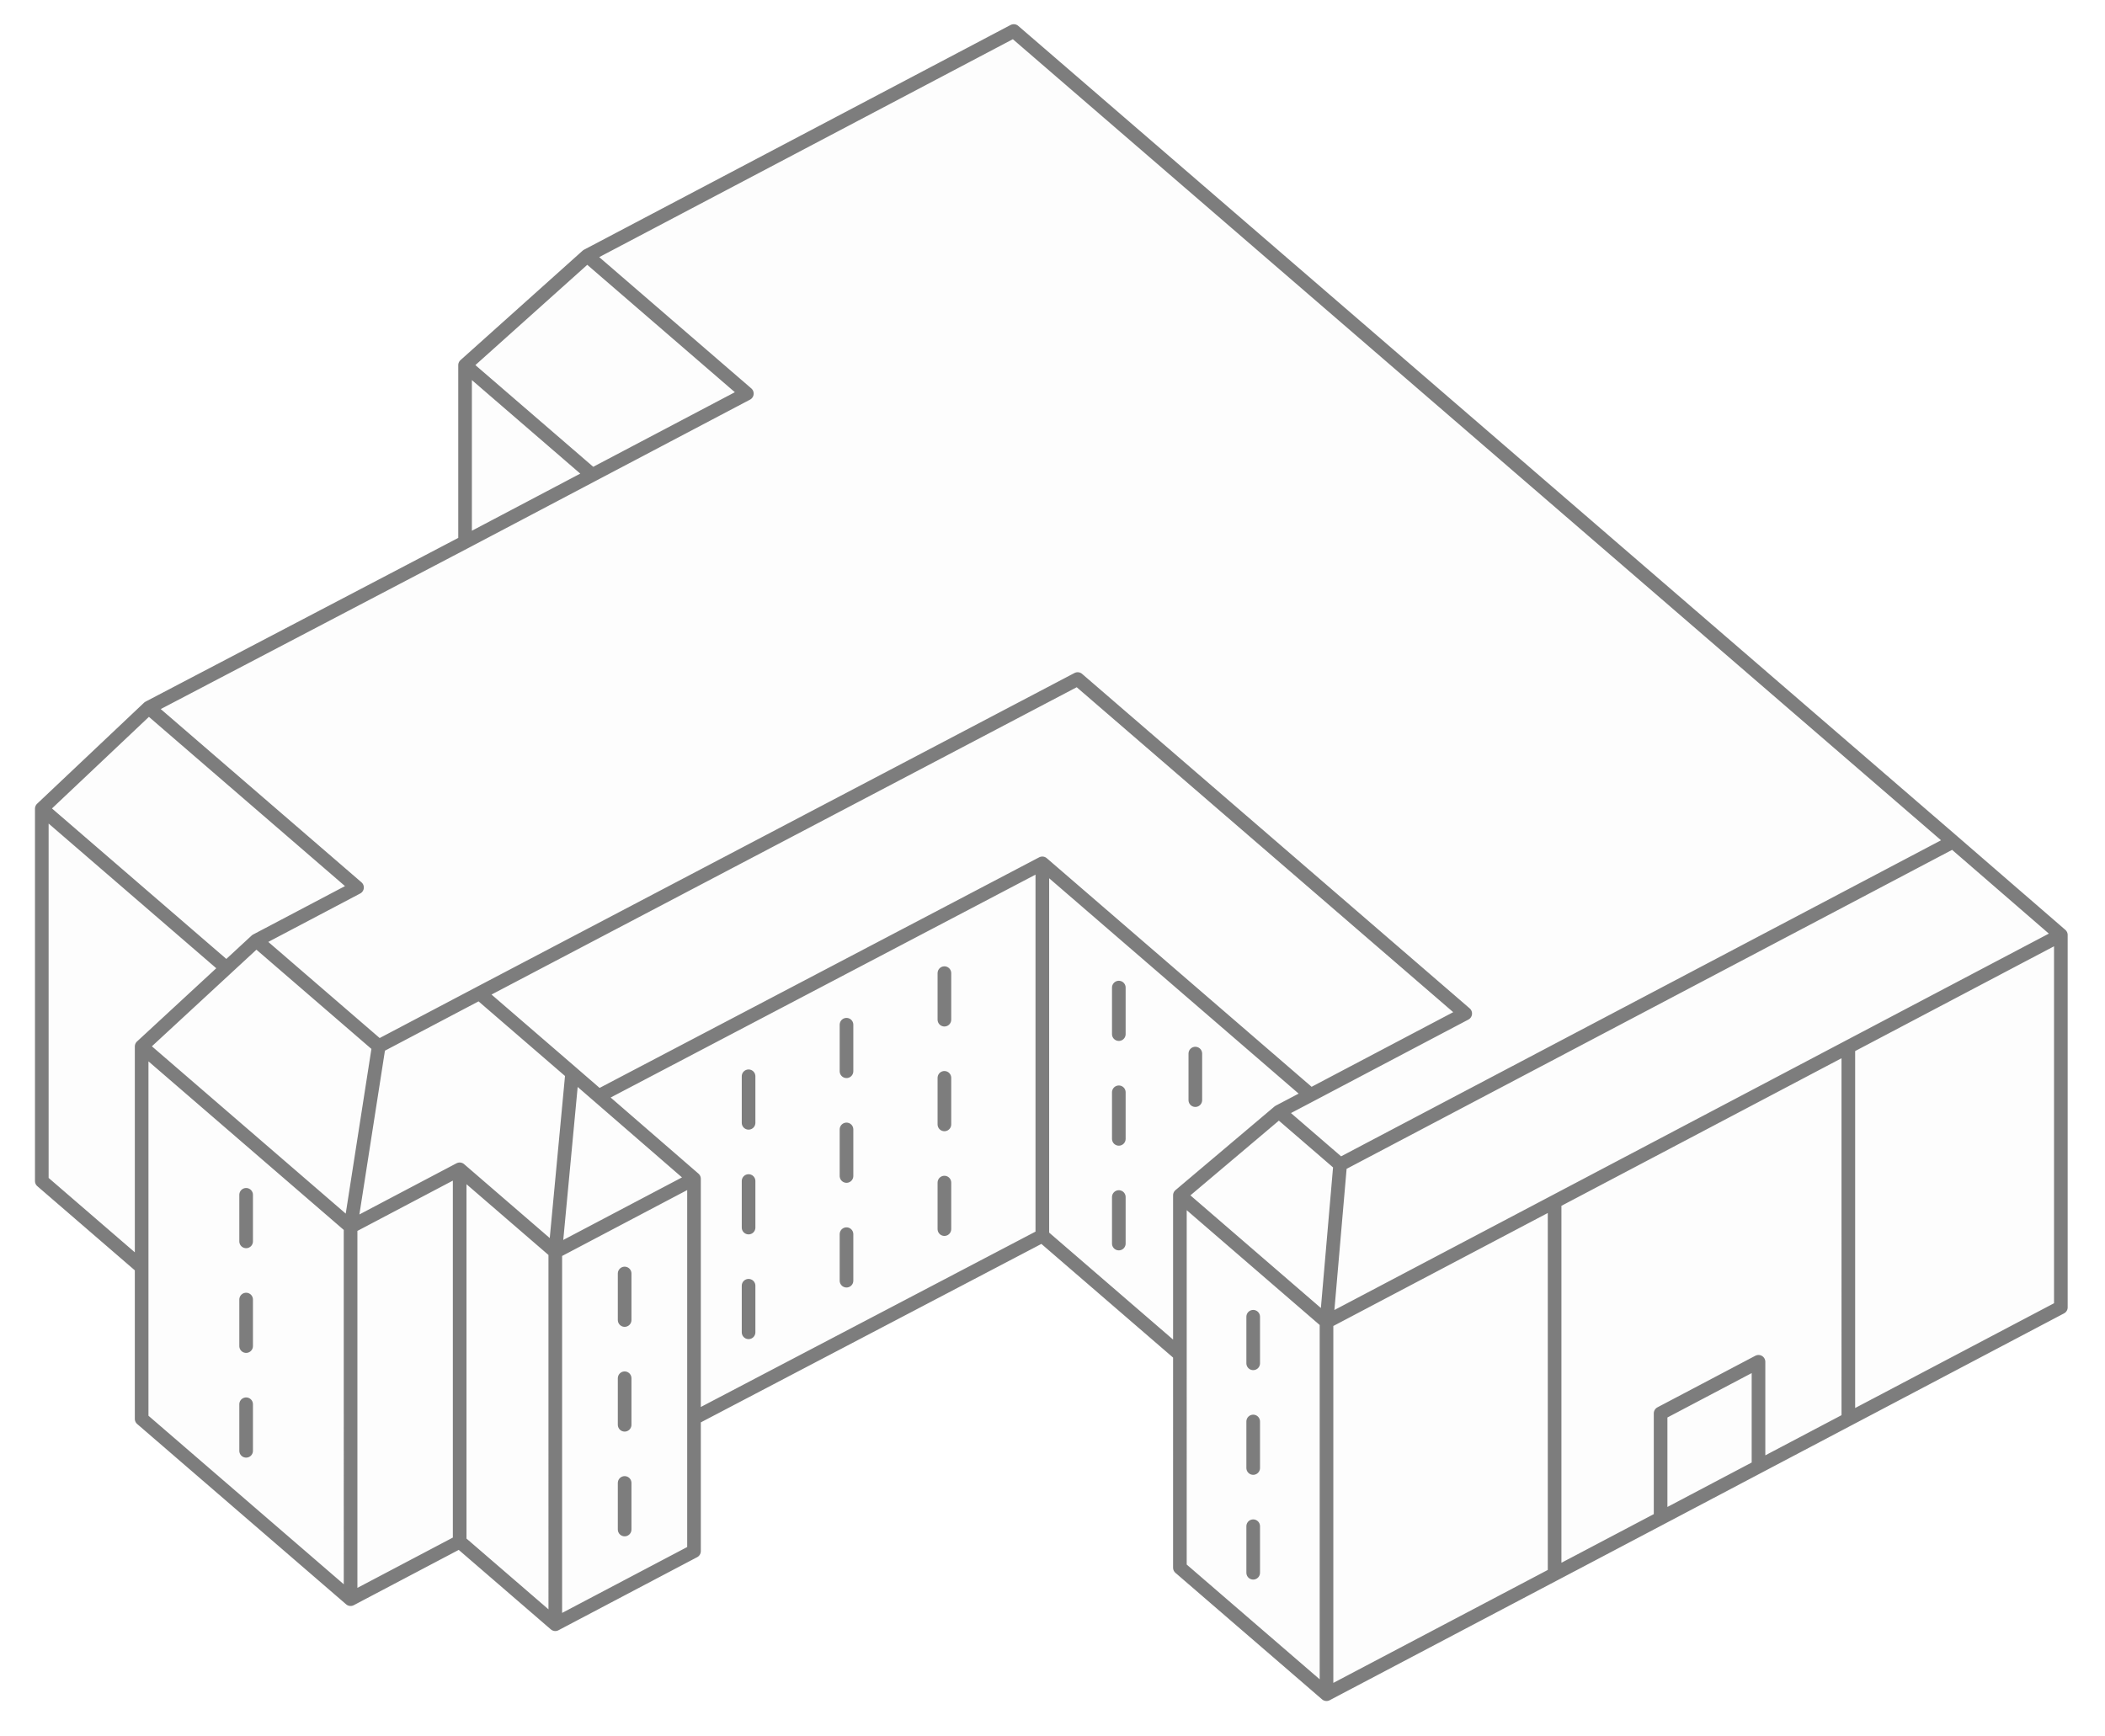 <?xml version="1.0" encoding="utf-8"?>
<svg viewBox="113.095 67.913 263.99 217.748" xmlns="http://www.w3.org/2000/svg">
  <g class="building-path" fill="none" fill-rule="evenodd" transform="matrix(1.71, 0, 0, 1.71, 116.693, 69.628)" style="">
    <path d="m40.984 17.756-8.948 8.027v12.97L8.85 50.905l-7.834 7.408v27.312l7.317 6.321v11.121l15.312 13.225 7.994-4.214 7.009 6.053 10.165-5.359v-9.749L74.34 89.635l10.083 8.711v15.637l10.745 9.28 17.938-9.456 7.176-3.783 7.176-3.785 7.176-3.783 14.351-7.566V67.577l-7.899-6.846L72.248 1.272z" style="fill: rgba(226, 226, 226, 0.08);"/>
    <path d="m38.621 90.82 1.234-13.11m-6.794-5.866 6.794 5.865m-8.247 7.056 7.013 6.054m38.31-42.015 28.424 24.534M74.34 62.323l19.68 16.99m2.162 5.1-4.49-3.876M72.245 1.272 40.96 17.756m11.711 10.11-11.71-10.11m100.173 42.975L72.246 1.272M.962 58.312l7.84-7.408m87.38 33.51 44.951-23.683m-45.95 35.223.998-11.54m-79.49-16.43 7.388-3.892M76.93 48.804l-43.869 23.04m-9.454 17.137 2.065-13.245M24.08 64.092 8.802 50.904m140.236 16.673-7.905-6.846M32.004 25.783l8.955-8.027m-15.287 57.98-8.982-7.752m78.492 27.97 17.952-9.459m-17.952 36.768 17.952-9.456m35.904-18.918V67.577m-125.43 48.716L8.283 103.067m86.898-7.113L84.43 86.671m-10.09 2.965-25.545 13.387M74.34 89.636V62.323m0 0L41.801 79.395m-18.194 9.586L8.284 75.754m86.898 47.51v-27.31m0 27.31-10.753-9.28M74.34 89.635l10.09 8.71m-60.822 17.947V88.981m-9.102-18.978L.962 58.313m30.646 53.764-8 4.216m8-4.216V84.765m0 0-8 4.216M.961 85.625V58.312m40.372-24.476-9.33-8.053m16.79 59.676-10.173 5.36m10.173 21.952-10.173 5.36m-7.013-6.054 7.013 6.054M8.284 91.945l-7.322-6.32m31.042-46.872v-12.97m6.617 92.348V90.82m-5.56-18.975-7.389 3.892M84.43 86.671l7.261-6.134m35.806 25.701 7.18-3.783m-14.993 7.893v-7.683m.632 7.36 7.181-3.787m-14.362 7.57 7.181-3.784m13.136-6.943V76.087m-6.588 30.475v-7.68m7.813 3.573 14.362-7.566m-14.362-19.746 14.362-7.566m-35.904 18.918 21.542-11.352m-14.993 27.522 7.18-3.783M39.855 77.71l1.946 1.686m0 0 6.993 6.064m-40.51-9.705 6.221-5.75m0 0 2.185-2.02m75 12.553 2.33-1.225m0 0 11.335-5.974M8.802 50.904l23.202-12.15m52.425 75.23V98.345m0 0V86.671M8.284 75.754v16.191m0 0v11.122m40.51 9.704v-9.748m0 0V85.46m-16.79-46.706 9.33-4.917m0 0 11.336-5.97m59.24 86.567V87.351m-22.105 8.227v3.416m0 4.267v3.412m0 4.27v3.413m-46.098-21.95v3.413m0 4.27v3.413m0 4.267v3.415m-27.76-24.549v3.415m0 4.267v3.413m0 4.267v3.415m51.211-35.036v3.413m0 4.267v3.415m0 4.268v3.412m-7.18-14.992v3.413m0 4.267v3.416m0 4.267v3.412m-7.182-14.992v3.413m0 4.27v3.413m0 4.267v3.415M79.95 71.435v3.413m0 4.267v3.416m0 4.267v3.412m5.611-13.933v3.413" stroke="#7D7D7D" stroke-linecap="round" stroke-linejoin="round" style="fill: rgba(226, 226, 226, 0.08);"/>
  </g>
</svg>